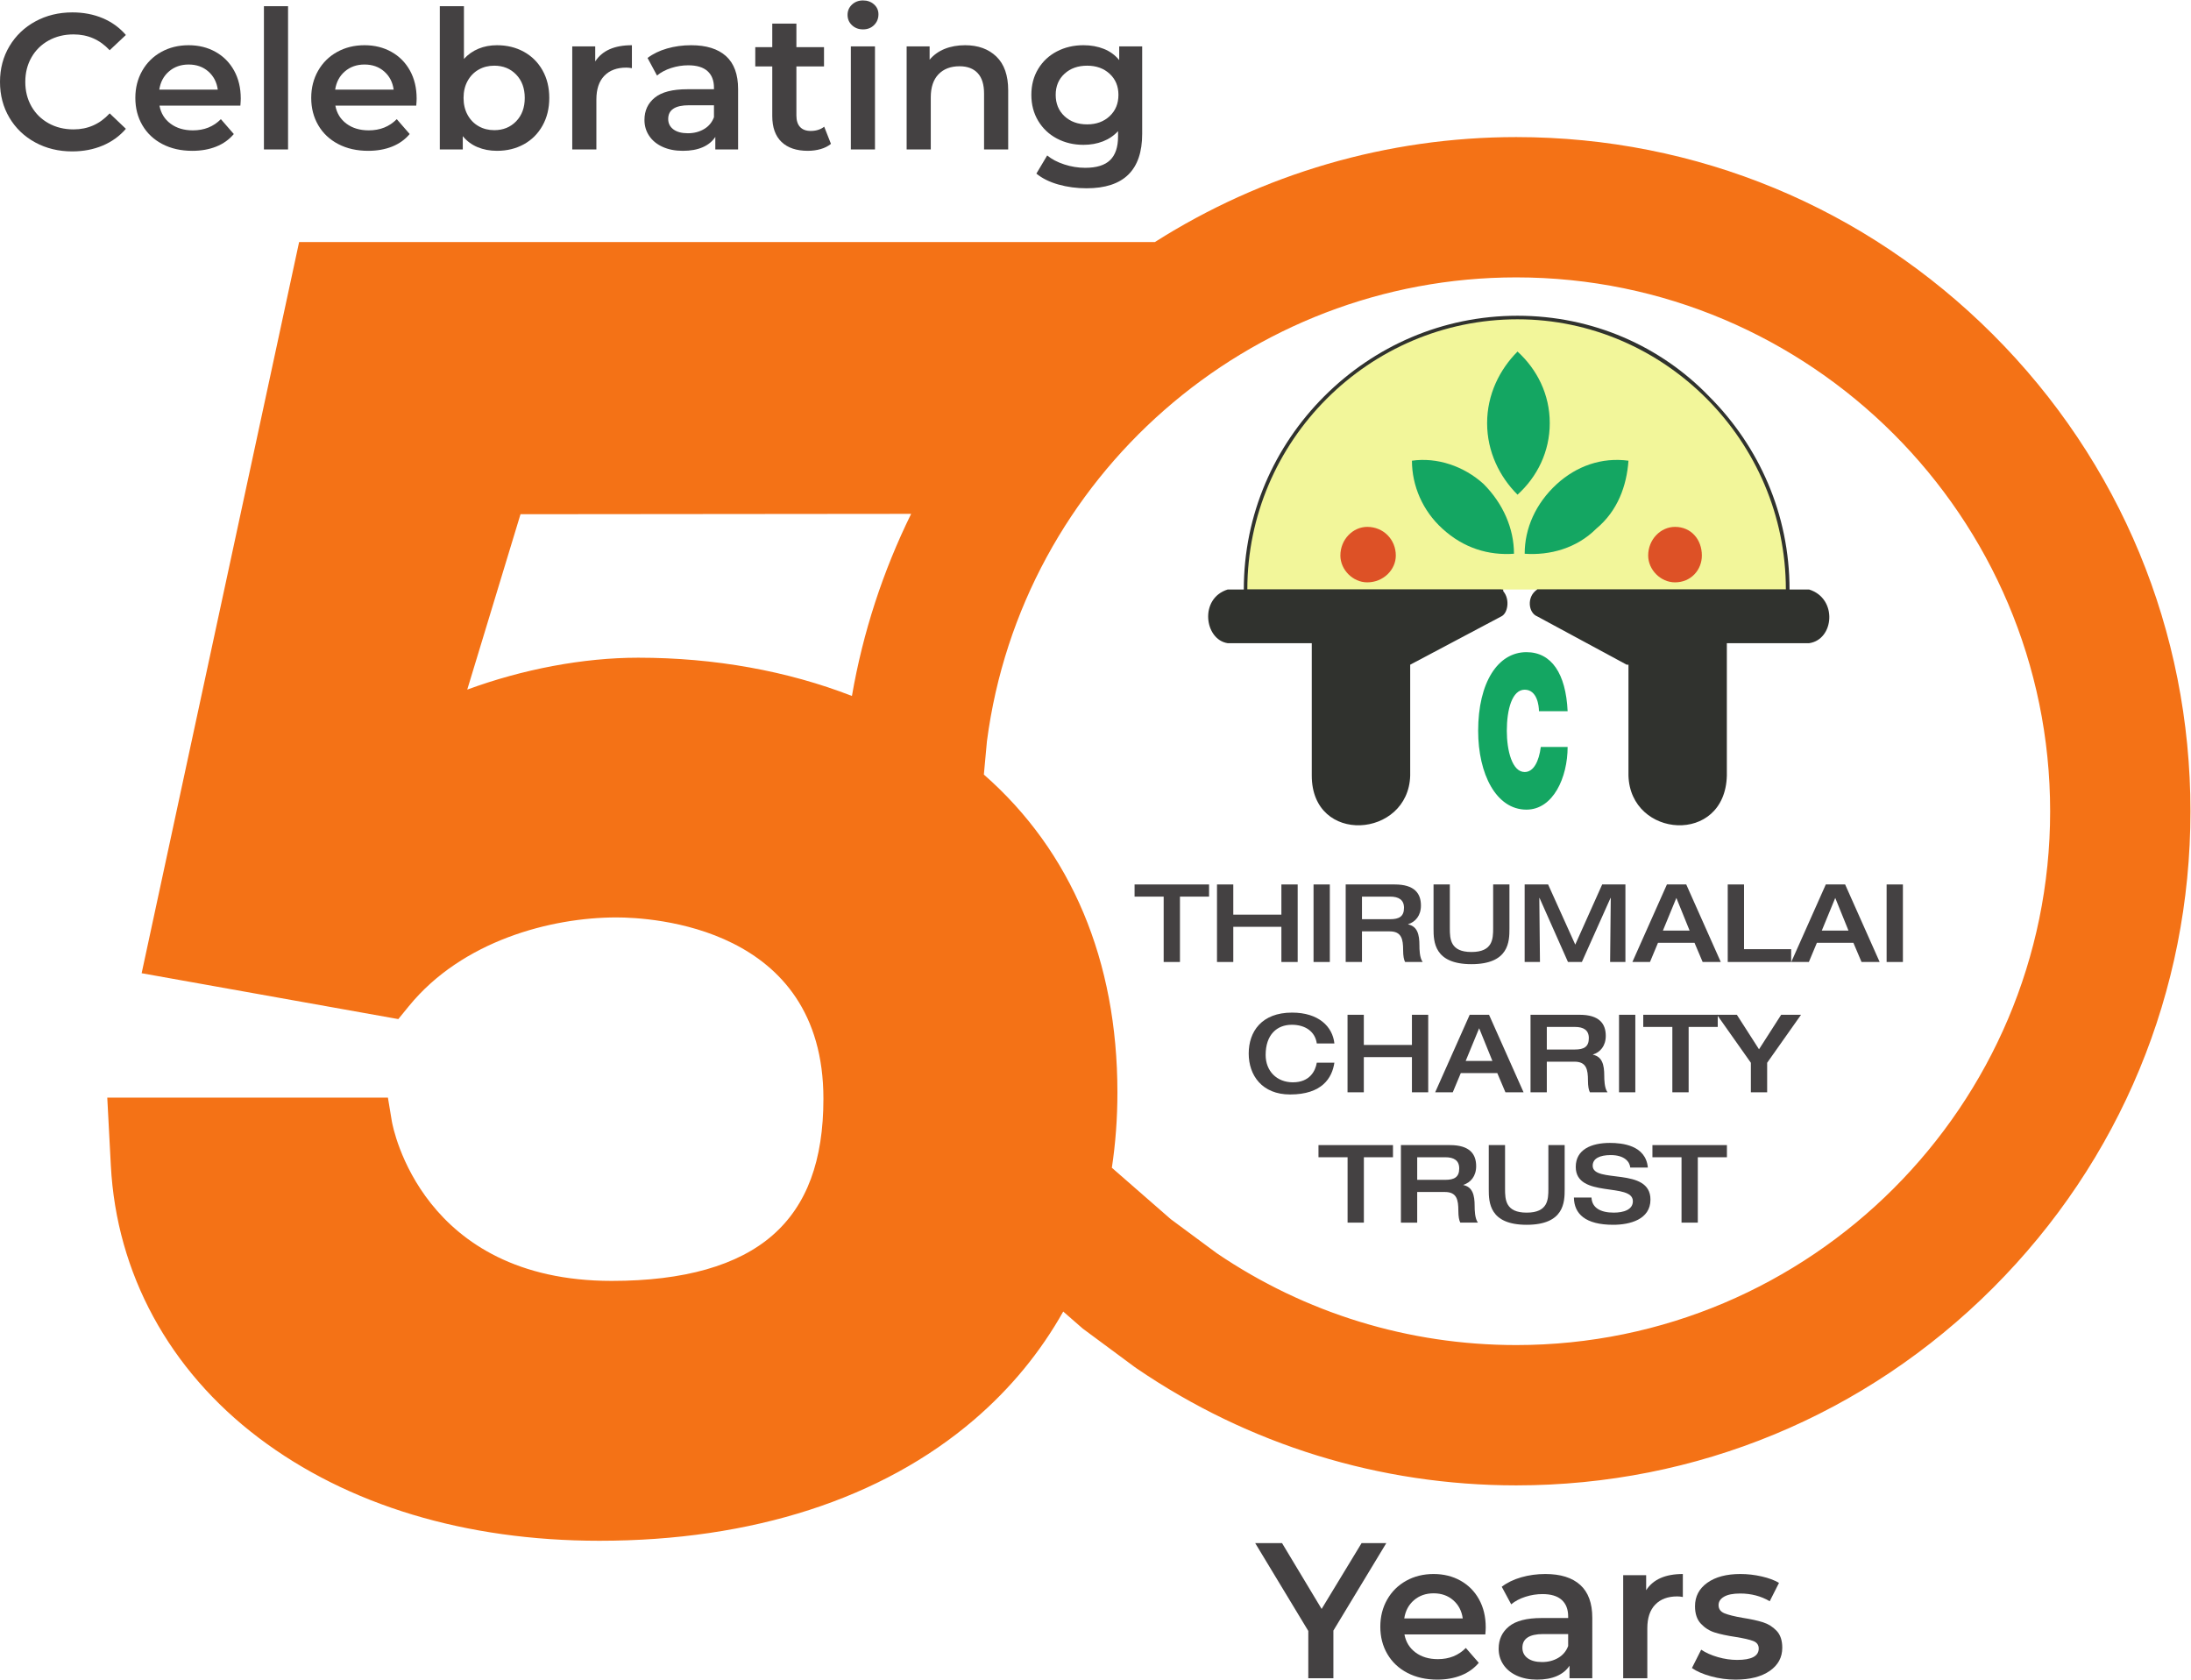 <?xml version="1.0" encoding="UTF-8" standalone="no"?>
<svg xmlns:dc="http://purl.org/dc/elements/1.1/" xmlns:cc="http://creativecommons.org/ns#" xmlns:rdf="http://www.w3.org/1999/02/22-rdf-syntax-ns#"
    xmlns="http://www.w3.org/2000/svg" xmlns:sodipodi="http://sodipodi.sourceforge.net/DTD/sodipodi-0.dtd"
    xmlns:inkscape="http://www.inkscape.org/namespaces/inkscape" version="1.1" id="svg2" xml:space="preserve"
    width="1429.733" height="1096.067" viewBox="0 0 1429.733 1096.067" sodipodi:docname="101004 TCT 50th Year_LOGO.eps"><defs
     id="defs6" /><sodipodi:namedview
     pagecolor="#ffffff"
     bordercolor="#666666"
     borderopacity="1"
     objecttolerance="10"
     gridtolerance="10"
     guidetolerance="10"
     inkscape:pageopacity="0"
     inkscape:pageshadow="2"
     inkscape:window-width="640"
     inkscape:window-height="480"
     id="namedview4" /><g
     id="g10"
     inkscape:groupmode="layer"
     inkscape:label="ink_ext_XXXXXX"
     transform="matrix(1.333,0,0,-1.333,0,1096.067)"><g
       id="g12"
       transform="scale(0.1)"><path
         d="M 172.488,7525.32 C 118.613,7554.62 76.391,7595.1 45.84,7646.77 15.273,7698.43 0,7756.71 0,7821.63 c 0,64.88 15.434,123.17 46.312,174.84 30.863,51.66 73.251,92.16 127.121,121.45 53.871,29.3 114.199,43.95 180.996,43.95 54.183,0 103.636,-9.45 148.383,-28.35 44.73,-18.9 82.539,-46.31 113.417,-82.23 l -79.39,-74.66 c -47.895,51.66 -106.801,77.5 -176.742,77.5 -45.368,0 -86.004,-9.93 -121.922,-29.77 -35.914,-19.86 -63.961,-47.43 -84.117,-82.7 -20.176,-35.3 -30.246,-75.3 -30.246,-120.03 0,-44.75 10.07,-84.76 30.246,-120.04 20.156,-35.29 48.203,-62.85 84.117,-82.7 35.918,-19.85 76.554,-29.77 121.922,-29.77 69.941,0 128.847,26.14 176.742,78.45 l 79.39,-75.62 c -30.878,-35.91 -68.847,-63.32 -113.886,-82.22 -45.059,-18.91 -94.676,-28.36 -148.864,-28.36 -66.792,0 -127.117,14.65 -180.992,43.95"
         style="fill:#444142;fill-opacity:1;fill-rule:nonzero;stroke:none"
         id="path14" /><path
         d="m 827.473,7873.13 c -26.157,-22.37 -42.059,-52.14 -47.731,-89.31 h 286.368 c -5.04,36.53 -20.48,66.16 -46.31,88.84 -25.839,22.68 -57.976,34.03 -96.398,34.03 -37.8,0 -69.789,-11.2 -95.929,-33.56 z M 1176.7,7705.37 H 780.684 c 6.929,-37.19 25.046,-66.63 54.343,-88.37 29.305,-21.74 65.692,-32.61 109.172,-32.61 55.434,0 101.131,18.27 137.041,54.82 l 63.33,-72.78 c -22.69,-27.09 -51.37,-47.57 -86.01,-61.43 -34.66,-13.87 -73.724,-20.79 -117.197,-20.79 -55.457,0 -104.297,11.02 -146.5,33.08 -42.218,22.05 -74.828,52.76 -97.816,92.15 -23.016,39.37 -34.496,83.95 -34.496,133.74 0,49.14 11.176,93.4 33.543,132.79 22.363,39.37 53.402,70.08 93.094,92.15 39.699,22.05 84.429,33.08 134.214,33.08 49.149,0 93.098,-10.87 131.838,-32.61 38.76,-21.73 69,-52.31 90.75,-91.68 21.73,-39.38 32.6,-84.91 32.6,-136.57 0,-8.2 -0.64,-19.85 -1.89,-34.97"
         style="fill:#444142;fill-opacity:1;fill-rule:nonzero;stroke:none"
         id="path16" /><path
         d="m 1292,8192.12 h 118.14 v -701.3 H 1292 v 701.3"
         style="fill:#444142;fill-opacity:1;fill-rule:nonzero;stroke:none"
         id="path18" /><path
         d="m 1688.47,7873.13 c -26.16,-22.37 -42.06,-52.14 -47.73,-89.31 h 286.37 c -5.04,36.53 -20.47,66.16 -46.3,88.84 -25.85,22.68 -57.99,34.03 -96.41,34.03 -37.8,0 -69.79,-11.2 -95.93,-33.56 z m 349.23,-167.76 h -396.02 c 6.93,-37.19 25.05,-66.63 54.35,-88.37 29.3,-21.74 65.68,-32.61 109.17,-32.61 55.43,0 101.12,18.27 137.04,54.82 l 63.32,-72.78 c -22.68,-27.09 -51.36,-47.57 -86,-61.43 -34.66,-13.87 -73.73,-20.79 -117.2,-20.79 -55.46,0 -104.29,11.02 -146.5,33.08 -42.22,22.05 -74.83,52.76 -97.82,92.15 -23.01,39.37 -34.5,83.95 -34.5,133.74 0,49.14 11.18,93.4 33.55,132.79 22.36,39.37 53.4,70.08 93.1,92.15 39.7,22.05 84.43,33.08 134.21,33.08 49.14,0 93.1,-10.87 131.85,-32.61 38.75,-21.73 68.99,-52.31 90.73,-91.68 21.74,-39.38 32.61,-84.91 32.61,-136.57 0,-8.2 -0.63,-19.85 -1.89,-34.97"
         style="fill:#444142;fill-opacity:1;fill-rule:nonzero;stroke:none"
         id="path20" /><path
         d="m 2526.8,7628.82 c 28.03,28.97 42.06,67.1 42.06,114.36 0,47.26 -14.03,85.37 -42.06,114.36 -28.05,28.97 -63.8,43.47 -107.27,43.47 -28.36,0 -53.88,-6.46 -76.56,-19.37 -22.69,-12.92 -40.65,-31.35 -53.88,-55.29 -13.23,-23.96 -19.84,-51.67 -19.84,-83.17 0,-31.52 6.61,-59.24 19.84,-83.17 13.23,-23.96 31.19,-42.39 53.88,-55.3 22.68,-12.92 48.2,-19.37 76.56,-19.37 43.47,0 79.22,14.48 107.27,43.48 z m 37.8,340.24 c 38.75,-21.42 69.15,-51.67 91.21,-90.73 22.05,-39.08 33.08,-84.12 33.08,-135.15 0,-51.04 -11.03,-96.26 -33.08,-135.63 -22.06,-39.39 -52.46,-69.79 -91.21,-91.21 -38.75,-21.42 -82.7,-32.13 -131.84,-32.13 -34.66,0 -66.32,6 -94.99,17.95 -28.68,11.97 -52.78,29.93 -72.3,53.88 v -65.22 H 2153 v 701.3 h 118.14 v -258.03 c 20.15,22.05 43.95,38.76 71.36,50.1 27.41,11.34 57.49,17.01 90.26,17.01 49.14,0 93.09,-10.72 131.84,-32.14"
         style="fill:#444142;fill-opacity:1;fill-rule:nonzero;stroke:none"
         id="path22" /><path
         d="m 3093.4,8001.2 v -112.47 c -10.09,1.89 -19.23,2.83 -27.41,2.83 -46,0 -81.92,-13.39 -107.75,-40.16 -25.84,-26.79 -38.75,-65.38 -38.75,-115.78 v -244.8 h -118.14 v 504.71 h 112.47 v -73.72 c 34.02,52.92 93.88,79.39 179.58,79.39"
         style="fill:#444142;fill-opacity:1;fill-rule:nonzero;stroke:none"
         id="path24" /><path
         d="m 3446.41,7590.54 c 22.99,13.54 39.22,32.91 48.67,58.12 v 58.6 h -121.92 c -68.05,0 -102.08,-22.37 -102.08,-67.11 0,-21.42 8.51,-38.44 25.52,-51.03 17.01,-12.62 40.64,-18.91 70.89,-18.91 29.61,0 55.91,6.77 78.92,20.33 z m 107.75,357.26 c 39.37,-35.6 59.06,-89.32 59.06,-161.15 V 7490.82 H 3501.7 v 61.44 c -14.5,-22.06 -35.13,-38.91 -61.91,-50.56 -26.79,-11.65 -59.07,-17.49 -96.87,-17.49 -37.81,0 -70.89,6.47 -99.24,19.38 -28.36,12.9 -50.26,30.86 -65.69,53.87 -15.45,22.99 -23.16,48.98 -23.16,77.97 0,45.37 16.85,81.75 50.57,109.17 33.7,27.4 86.79,41.11 159.25,41.11 h 130.43 v 7.56 c 0,35.28 -10.55,62.37 -31.66,81.28 -21.12,18.9 -52.45,28.35 -94.04,28.35 -28.35,0 -56.24,-4.41 -83.65,-13.23 -27.4,-8.83 -50.56,-21.12 -69.46,-36.86 l -46.32,86.01 c 26.47,20.16 58.28,35.59 95.46,46.31 37.17,10.71 76.56,16.07 118.15,16.07 74.34,0 131.21,-17.81 170.6,-53.4"
         style="fill:#444142;fill-opacity:1;fill-rule:nonzero;stroke:none"
         id="path26" /><path
         d="m 4067.83,7518.23 c -13.87,-11.34 -30.72,-19.84 -50.56,-25.52 -19.85,-5.66 -40.81,-8.5 -62.86,-8.5 -55.45,0 -98.29,14.49 -128.54,43.48 -30.24,28.97 -45.36,71.19 -45.36,126.65 v 242.89 h -83.17 v 94.52 h 83.17 v 115.3 h 118.14 v -115.3 h 135.16 v -94.52 h -135.16 v -240.06 c 0,-24.58 5.98,-43.33 17.96,-56.24 11.96,-12.91 29.3,-19.37 51.98,-19.37 26.46,0 48.51,6.92 66.16,20.79 l 33.08,-84.12"
         style="fill:#444142;fill-opacity:1;fill-rule:nonzero;stroke:none"
         id="path28" /><path
         d="m 4165.18,7995.53 h 118.14 v -504.71 h -118.14 z m 5.66,103.49 c -14.5,13.54 -21.73,30.39 -21.73,50.57 0,20.15 7.23,37 21.73,50.56 14.49,13.54 32.45,20.32 53.88,20.32 21.41,0 39.37,-6.47 53.87,-19.38 14.49,-12.91 21.74,-29.14 21.74,-48.67 0,-20.79 -7.09,-38.28 -21.27,-52.46 -14.17,-14.17 -32.29,-21.26 -54.34,-21.26 -21.43,0 -39.39,6.76 -53.88,20.32"
         style="fill:#444142;fill-opacity:1;fill-rule:nonzero;stroke:none"
         id="path30" /><path
         d="m 4877.79,7945.44 c 38.43,-37.19 57.65,-92.32 57.65,-165.4 V 7490.82 H 4817.3 v 274.09 c 0,44.1 -10.39,77.34 -31.19,99.72 -20.79,22.35 -50.41,33.55 -88.83,33.55 -43.49,0 -77.83,-13.08 -103.03,-39.22 -25.21,-26.16 -37.8,-63.8 -37.8,-112.95 v -255.19 h -118.14 v 504.71 h 112.47 v -65.22 c 19.52,23.3 44.09,40.96 73.72,52.93 29.61,11.96 63,17.96 100.18,17.96 63.64,0 114.67,-18.59 153.11,-55.76"
         style="fill:#444142;fill-opacity:1;fill-rule:nonzero;stroke:none"
         id="path32" /><path
         d="m 5432.1,7653.86 c 28.68,26.78 43.02,61.59 43.02,104.44 0,42.2 -14.34,76.56 -43.02,103.02 -28.67,26.46 -65.38,39.69 -110.11,39.69 -45.36,0 -82.38,-13.23 -111.05,-39.69 -28.68,-26.46 -43.01,-60.82 -43.01,-103.02 0,-42.85 14.33,-77.66 43.01,-104.44 28.67,-26.79 65.69,-40.17 111.05,-40.17 44.73,0 81.44,13.38 110.11,40.17 z m 159.27,341.67 v -428.15 c 0,-177.68 -90.74,-266.53 -272.21,-266.53 -48.53,0 -94.52,6.15 -137.99,18.43 -43.47,12.29 -79.39,30.1 -107.75,53.41 l 52.93,88.83 c 22.05,-18.26 49.93,-32.91 83.65,-43.95 33.7,-11.01 67.89,-16.53 102.53,-16.53 55.45,0 96.09,12.61 121.94,37.8 25.82,25.21 38.76,63.63 38.76,115.31 v 26.46 c -20.18,-22.06 -44.75,-38.75 -73.72,-50.09 -29,-11.34 -60.84,-17.01 -95.47,-17.01 -47.89,0 -91.21,10.23 -129.96,30.72 -38.75,20.47 -69.32,49.29 -91.68,86.47 -22.37,37.18 -33.55,79.71 -33.55,127.6 0,47.88 11.18,90.26 33.55,127.12 22.36,36.86 52.93,65.36 91.68,85.53 38.75,20.16 82.07,30.25 129.96,30.25 36.54,0 69.76,-6 99.72,-17.96 29.91,-11.97 54.97,-30.25 75.13,-54.81 v 67.1 h 112.48"
         style="fill:#444142;fill-opacity:1;fill-rule:nonzero;stroke:none"
         id="path34" /><path
         d="m 7422.52,1637.79 c -526.31,0 -1033.49,155.7 -1467,450.33 l -224.35,166.09 -288.26,251.56 c 18.01,118.79 27.21,241.73 27.21,368.5 0,645.87 -225.57,1180.91 -653.8,1556.41 l 15.06,163.21 c 169.35,1294.91 1282.25,2270.71 2591.14,2270.71 1441.13,0 2613.58,-1172.46 2613.58,-2613.59 0,-1440.95 -1172.45,-2613.22 -2613.58,-2613.22 z m -4298.44,3365 c -269.4,0 -566.02,-56.53 -836.76,-156.16 l 260.71,858.55 1912.31,1.79 c -137.97,-280.36 -236.14,-580.28 -289.86,-891.48 -314.94,122.35 -671.64,187.3 -1046.4,187.3 z M 9756.24,6584.8 c -623.39,623.36 -1452.19,966.67 -2333.72,966.67 -630.8,0 -1243.16,-179.89 -1768.76,-513.76 H 1464.27 L 693.402,3458.16 1949.86,3233.59 l 51.88,63.6 c 261.07,320.06 695.94,434.1 1015.85,434.1 169.21,0 1013.29,-42.79 1013.29,-887.48 0,-302.87 -81.05,-521.23 -247.76,-667.5 -169.74,-148.91 -434.98,-224.41 -788.37,-224.41 -929.13,0 -1070.96,749.38 -1076.43,780.65 l -19.35,116.71 H 525.113 l 17.539,-333.29 c 27.754,-527.01 284.719,-1000.11 723.568,-1332.18 435.8,-329.759 1012.53,-504.079 1667.84,-504.079 748.06,0 1382.59,205.07 1835,593.009 178.64,153.17 324.3,330.79 435.79,529.15 l 95.28,-83.15 252.08,-186.64 10.62,-7.55 c 549.31,-375.28 1192.39,-573.62 1859.69,-573.62 881.52,0 1710.32,343.28 2333.71,966.59 623.37,623.32 966.77,1452.05 966.77,2333.51 0,881.57 -343.4,1710.39 -966.76,2333.79"
         style="fill:#f47216;fill-opacity:1;fill-rule:nonzero;stroke:none"
         id="path36" /><path
         d="M 5696.57,3833.16 H 5554.1 v 59.53 h 364.67 v -59.53 h -142.48 v -320 h -79.72 v 320"
         style="fill:#444142;fill-opacity:1;fill-rule:nonzero;stroke:none"
         id="path38" /><path
         d="m 5957.61,3892.69 h 79.74 v -147.78 h 235.48 v 147.78 h 79.74 v -379.53 h -79.74 v 172.22 h -235.48 v -172.22 h -79.74 v 379.53"
         style="fill:#444142;fill-opacity:1;fill-rule:nonzero;stroke:none"
         id="path40" /><path
         d="m 6430.23,3892.69 h 79.74 v -379.53 h -79.74 v 379.53"
         style="fill:#444142;fill-opacity:1;fill-rule:nonzero;stroke:none"
         id="path42" /><path
         d="m 6805.01,3722.58 c 44.12,0 68.06,13.3 68.06,55.82 0,39.35 -26.08,54.76 -68.06,54.76 h -137.68 v -110.58 z m -217.42,170.11 h 240.26 c 96.77,0 128.12,-44.12 128.12,-103.13 0,-49.43 -27.09,-80.27 -62.7,-91.41 v -1.07 c 45.17,-9.58 55.27,-48.91 55.27,-102.59 0,-18.09 0.52,-60.6 15.94,-81.33 h -86.09 c -5.85,10.63 -9.58,29.77 -9.58,57.39 0,54.23 -7.44,92.5 -65.92,92.5 h -135.56 v -149.89 h -79.74 v 379.53"
         style="fill:#444142;fill-opacity:1;fill-rule:nonzero;stroke:none"
         id="path44" /><path
         d="m 7017.69,3892.69 h 79.71 v -214.23 c 0,-52.61 2.11,-116.39 105.77,-116.39 104.2,0 106.32,63.78 106.32,116.39 v 214.23 h 79.74 v -216.35 c 0,-62.71 -2.12,-173.82 -186.06,-173.82 -183.38,0 -185.48,111.11 -185.48,173.82 v 216.35"
         style="fill:#444142;fill-opacity:1;fill-rule:nonzero;stroke:none"
         id="path46" /><path
         d="m 7463.7,3892.69 h 114.84 l 132.87,-294.49 131.84,294.49 h 113.74 v -379.53 h -74.94 l 3.19,313.62 h -1.07 l -140.33,-313.62 h -68.05 l -139.27,313.62 h -1.04 l 3.18,-313.62 h -74.96 v 379.53"
         style="fill:#444142;fill-opacity:1;fill-rule:nonzero;stroke:none"
         id="path48" /><path
         d="m 8271.23,3666.76 -64.85,160.02 -65.91,-160.02 z m -111.09,225.93 h 94.62 l 169.03,-379.53 h -88.77 l -39.87,94.07 h -178.62 l -39.32,-94.07 h -86.12 l 169.05,379.53"
         style="fill:#444142;fill-opacity:1;fill-rule:nonzero;stroke:none"
         id="path50" /><path
         d="m 8457.85,3892.69 h 79.74 v -316.81 h 230.7 v -62.72 h -310.44 v 379.53"
         style="fill:#444142;fill-opacity:1;fill-rule:nonzero;stroke:none"
         id="path52" /><path
         d="m 9049,3666.76 -64.85,160.02 -65.9,-160.02 z m -111.09,225.93 h 94.62 l 169.03,-379.53 h -88.77 l -39.86,94.07 h -178.61 l -39.33,-94.07 h -86.11 l 169.03,379.53"
         style="fill:#444142;fill-opacity:1;fill-rule:nonzero;stroke:none"
         id="path54" /><path
         d="m 9235.63,3892.69 h 79.74 v -379.53 h -79.74 v 379.53"
         style="fill:#444142;fill-opacity:1;fill-rule:nonzero;stroke:none"
         id="path56" /><path
         d="m 6446.14,3114.41 c -7.97,57.39 -55.27,91.41 -122.26,91.41 -73.35,0 -128.1,-48.9 -128.1,-147.78 0,-79.2 54.75,-133.94 133.42,-133.94 82.92,0 110.57,56.35 116.94,96.21 h 86.12 c -11.16,-75.48 -60.61,-155.74 -216.88,-155.74 -137.15,0 -202.53,93.55 -202.53,200.39 0,106.84 62.72,200.42 212.09,200.42 130.76,0 198.8,-69.11 207.32,-150.97 h -86.12"
         style="fill:#444142;fill-opacity:1;fill-rule:nonzero;stroke:none"
         id="path58" /><path
         d="m 6596.63,3254.72 h 79.74 v -147.75 h 235.51 v 147.75 h 79.72 v -379.53 h -79.72 v 172.23 h -235.51 v -172.23 h -79.74 v 379.53"
         style="fill:#444142;fill-opacity:1;fill-rule:nonzero;stroke:none"
         id="path60" /><path
         d="m 7305.78,3028.82 -64.83,160 -65.93,-160 z m -111.1,225.9 h 94.63 l 169.05,-379.53 h -88.77 l -39.87,94.08 H 7151.1 l -39.34,-94.08 h -86.1 l 169.02,379.53"
         style="fill:#444142;fill-opacity:1;fill-rule:nonzero;stroke:none"
         id="path62" /><path
         d="m 7709.83,3084.63 c 44.13,0 68.04,13.28 68.04,55.82 0,39.33 -26.05,54.74 -68.04,54.74 h -137.67 v -110.56 z m -217.41,170.09 h 240.27 c 96.75,0 128.11,-44.1 128.11,-103.1 0,-49.46 -27.1,-80.29 -62.71,-91.44 v -1.07 c 45.16,-9.56 55.27,-48.9 55.27,-102.59 0,-18.07 0.53,-60.6 15.95,-81.33 h -86.11 c -5.85,10.63 -9.58,29.77 -9.58,57.41 0,54.21 -7.44,92.49 -65.91,92.49 h -135.55 v -149.9 h -79.74 v 379.53"
         style="fill:#444142;fill-opacity:1;fill-rule:nonzero;stroke:none"
         id="path64" /><path
         d="m 7925.69,3254.72 h 79.75 v -379.53 h -79.75 v 379.53"
         style="fill:#444142;fill-opacity:1;fill-rule:nonzero;stroke:none"
         id="path66" /><path
         d="m 8186.71,3195.19 h -142.45 v 59.53 h 364.65 v -59.53 h -142.46 v -320 h -79.74 v 320"
         style="fill:#444142;fill-opacity:1;fill-rule:nonzero;stroke:none"
         id="path68" /><path
         d="m 8571.08,3019.78 -165.85,234.94 h 97.29 l 108.44,-169.03 108.42,169.03 h 97.29 l -165.85,-234.94 v -144.59 h -79.74 v 144.59"
         style="fill:#444142;fill-opacity:1;fill-rule:nonzero;stroke:none"
         id="path70" /><path
         d="m 6596.89,2557.22 h -142.47 v 59.53 h 364.67 v -59.53 H 6676.61 V 2237.2 h -79.72 v 320.02"
         style="fill:#444142;fill-opacity:1;fill-rule:nonzero;stroke:none"
         id="path72" /><path
         d="m 7075.32,2446.66 c 44.13,0 68.05,13.29 68.05,55.82 0,39.32 -26.06,54.74 -68.05,54.74 h -137.63 v -110.56 z m -217.37,170.09 h 240.22 c 96.76,0 128.12,-44.12 128.12,-103.12 0,-49.43 -27.1,-80.26 -62.72,-91.44 v -1.04 c 45.18,-9.58 55.28,-48.91 55.28,-102.62 0,-18.06 0.53,-60.59 15.95,-81.33 h -86.11 c -5.85,10.63 -9.58,29.77 -9.58,57.42 0,54.22 -7.44,92.51 -65.89,92.51 H 6937.69 V 2237.2 h -79.74 v 379.55"
         style="fill:#444142;fill-opacity:1;fill-rule:nonzero;stroke:none"
         id="path74" /><path
         d="m 7288.01,2616.75 h 79.73 v -214.22 c 0,-52.63 2.12,-116.42 105.78,-116.42 104.19,0 106.31,63.79 106.31,116.42 v 214.22 h 79.74 v -216.33 c 0,-62.75 -2.12,-173.84 -186.05,-173.84 -183.4,0 -185.51,111.09 -185.51,173.84 v 216.33"
         style="fill:#444142;fill-opacity:1;fill-rule:nonzero;stroke:none"
         id="path76" /><path
         d="m 7881.3,2627.39 c 58.47,0 175.41,-10.64 185.51,-120.68 h -86.11 c -2.66,29.24 -29.24,61.15 -95.69,61.15 -53.15,0 -88.25,-16.48 -88.25,-52.09 0,-89.33 282.82,-3.73 282.82,-165.87 0,-97.81 -101.54,-123.32 -182.35,-123.32 -136.6,0 -191.36,53.68 -192.43,133.42 h 86.12 c 2.14,-49.97 43.59,-73.89 108.97,-73.89 48.38,0 93.56,14.36 93.56,55.82 0,94.1 -279.61,12.22 -279.61,167.99 0,84.51 74.96,117.47 167.46,117.47"
         style="fill:#444142;fill-opacity:1;fill-rule:nonzero;stroke:none"
         id="path78" /><path
         d="m 8231.65,2557.22 h -142.47 v 59.53 h 364.67 v -59.53 H 8311.37 V 2237.2 h -79.72 v 320.02"
         style="fill:#444142;fill-opacity:1;fill-rule:nonzero;stroke:none"
         id="path80" /><path
         d="M 8742.39,5319.03 H 7524.96 v 35.3 h 1217.43 z m 17.99,17.53 v -17.53 h -17.99 v 17.53 z m 0,0 v 0 h -35.3 v 0 z m -35.3,0 v 0 h 17.31 z m 35.3,0 v 0 h -35.3 v 0 z m 0,0 v 0 h -35.3 v 0 z m -394.34,946.06 c 245.51,-245.39 394.34,-578.24 394.34,-946.06 h -35.3 c 0,359.16 -148.83,683.02 -385.33,919.64 z m -937.29,394.24 c 367.81,0 700.77,-149.18 937.29,-394.24 l -26.29,-26.42 c -236.29,236.52 -560.73,376.7 -911,376.7 z m 0,0 v 0 -43.96 z m 0,0 v 0 -43.96 0 z m -946.04,-394.24 c 245.3,245.06 578.24,394.24 946.04,394.24 v -43.96 c -359.27,0 -682.99,-140.18 -919.5,-376.7 z m -393.89,-946.06 c 0,367.82 148.83,700.67 393.89,946.06 l 26.54,-26.42 c -236.74,-236.62 -376.81,-560.48 -376.81,-919.64 z m 0,0 v 0 h 43.62 v 0 z m 0,0 v 0 h 43.62 v 0 z m 43.62,0 v 0 h -26.31 z m -43.62,0 v 0 h 43.62 v 0 z m 17.31,-17.53 h -17.31 v 17.53 h 17.31 z m 1252.48,0 H 6106.13 v 35.3 h 1252.48 v -35.3"
         style="fill:#30322e;fill-opacity:1;fill-rule:nonzero;stroke:none"
         id="path82" /><path
         d="m 7428.75,6659.43 c 718.09,0 1313.64,-595.9 1313.64,-1322.87 v 0 H 6106.13 v 0 c 0,726.97 595.79,1322.87 1322.62,1322.87 v 0"
         style="fill:#f2f69a;fill-opacity:1;fill-rule:evenodd;stroke:none"
         id="path84" /><path
         d="m 6693.14,5643.23 c 78.7,0 139.84,-61.27 139.84,-140.29 0,-69.92 -61.14,-131.3 -139.84,-131.3 -70.13,0 -131.51,61.38 -131.51,131.3 0,79.02 61.38,140.29 131.51,140.29 v 0"
         style="fill:#dd5126;fill-opacity:1;fill-rule:evenodd;stroke:none"
         id="path86" /><path
         d="m 8199.68,5643.23 c 78.69,0 131.51,-61.27 131.51,-140.29 0,-69.92 -52.82,-131.3 -131.51,-131.3 -70.16,0 -131.31,61.38 -131.31,131.3 0,79.02 61.15,140.29 131.31,140.29 v 0"
         style="fill:#dd5126;fill-opacity:1;fill-rule:evenodd;stroke:none"
         id="path88" /><path
         d="m 7674.04,4740.89 c -8.55,184.02 -78.69,289.01 -201.67,289.01 -140.07,0 -236.3,-148.83 -236.3,-385.11 0,-210.45 87.68,-385.81 236.3,-385.81 131.52,0 201.67,158.06 201.67,306.89 h -131.31 c -8.98,-70.27 -35.06,-122.75 -78.91,-122.75 -61.38,0 -87.45,105.21 -87.45,201.67 0,104.98 26.07,201.32 87.45,201.32 61.14,0 69.93,-79.03 69.93,-105.22 h 140.29"
         style="fill:#14a662;fill-opacity:1;fill-rule:evenodd;stroke:none"
         id="path90" /><path
         d="m 7428.75,5800.83 c -87.45,87.34 -148.83,209.97 -148.83,350.39 0,140.18 61.38,262.58 148.83,350.27 96.21,-87.69 157.84,-210.09 157.84,-350.27 0,-140.42 -61.63,-263.05 -157.84,-350.39 v 0"
         style="fill:#14a662;fill-opacity:1;fill-rule:evenodd;stroke:none"
         id="path92" /><path
         d="m 7463.82,5511.7 c 0,122.76 52.62,245.28 157.61,341.5 96.44,87.69 218.96,131.64 350.49,113.99 -8.76,-122.52 -52.38,-245.28 -157.6,-332.73 -96.45,-96.46 -227.73,-131.52 -350.5,-122.76 v 0"
         style="fill:#14a662;fill-opacity:1;fill-rule:evenodd;stroke:none"
         id="path94" /><path
         d="m 7411.44,5511.7 c 0,122.76 -52.83,245.28 -148.83,341.5 -96.45,87.69 -227.97,131.64 -350.7,113.99 0,-122.52 52.61,-245.28 149.04,-332.73 105.21,-96.46 227.73,-131.52 350.49,-122.76 v 0"
         style="fill:#14a662;fill-opacity:1;fill-rule:evenodd;stroke:none"
         id="path96" /><path
         d="m 6421.56,5336.56 h 928.5 c 43.62,-34.84 34.84,-113.99 0,-131.29 l -446.68,-236.75 v 0 -542.94 c -8.78,-306.55 -481.82,-341.74 -481.82,0 v 648.28 0 h -411.87 c -113.53,17.3 -140.06,218.98 0,262.7 h 411.87"
         style="fill:#30322e;fill-opacity:1;fill-rule:evenodd;stroke:none"
         id="path98" /><path
         d="m 8453.5,5336.56 h -928.54 c -52.59,-34.84 -43.59,-113.99 0,-131.29 l 438.2,-236.75 h 8.76 v -542.94 c 8.77,-306.55 472.8,-341.74 481.58,0 v 648.28 0 h 402.89 c 122.52,17.3 140.51,218.98 0,262.7 H 8453.5"
         style="fill:#30322e;fill-opacity:1;fill-rule:evenodd;stroke:none"
         id="path100" /><path
         d="M 6527.41,240.059 V 6.621 H 6404.55 V 238.18 l -259.92,430.031 h 131.39 l 193.75,-322.293 195.63,322.293 h 120.99 L 6527.41,240.059"
         style="fill:#444142;fill-opacity:1;fill-rule:nonzero;stroke:none"
         id="path102" /><path
         d="m 6922.02,388.91 c -26.14,-22.359 -42.04,-52.129 -47.71,-89.308 h 286.33 c -5.05,36.527 -20.48,66.179 -46.3,88.847 -25.85,22.692 -57.97,34.031 -96.38,34.031 -37.82,0 -69.8,-11.191 -95.94,-33.57 z m 349.21,-167.75 h -395.99 c 6.95,-37.191 25.05,-66.629 54.35,-88.371 29.3,-21.738 65.68,-32.598 109.16,-32.598 55.4,0 101.09,18.258 137.02,54.821 L 7239.1,82.219 C 7216.4,55.121 7187.72,34.641 7153.08,20.789 7118.43,6.93 7079.36,0 7035.9,0 c -55.45,0 -104.28,11.02 -146.46,33.07 -42.26,22.051 -74.85,52.77 -97.85,92.149 -23.02,39.39 -34.5,83.98 -34.5,133.75 0,49.14 11.17,93.41 33.55,132.793 22.35,39.367 53.39,70.078 93.12,92.148 39.69,22.051 84.41,33.078 134.2,33.078 49.12,0 93.07,-10.879 131.83,-32.617 38.73,-21.742 68.98,-52.289 90.72,-91.66 21.74,-39.379 32.62,-84.922 32.62,-136.582 0,-8.199 -0.66,-19.848 -1.9,-34.969"
         style="fill:#444142;fill-opacity:1;fill-rule:nonzero;stroke:none"
         id="path104" /><path
         d="m 7628,106.328 c 23,13.543 39.22,32.91 48.67,58.133 v 58.578 h -121.9 c -68.07,0 -102.09,-22.359 -102.09,-67.09 0,-21.418 8.51,-38.437 25.53,-51.039 17,-12.621 40.62,-18.91 70.87,-18.91 29.62,0 55.9,6.769 78.92,20.328 z m 107.74,357.25 c 39.37,-35.598 59.07,-89.316 59.07,-161.129 V 6.621 H 7683.3 V 68.051 C 7668.79,45.98 7648.16,29.129 7621.38,17.48 7594.59,5.82 7562.3,0 7524.51,0 c -37.81,0 -70.89,6.469 -99.23,19.359 -28.36,12.91 -50.26,30.879 -65.69,53.902 -15.45,22.969 -23.16,48.957 -23.16,77.949 0,45.391 16.85,81.769 50.55,109.168 33.71,27.422 86.81,41.133 159.27,41.133 h 130.42 v 7.539 c 0,35.277 -10.56,62.379 -31.65,81.289 -21.12,18.898 -52.46,28.371 -94.05,28.371 -28.34,0 -56.22,-4.43 -83.64,-13.25 -27.42,-8.832 -50.56,-21.121 -69.47,-36.859 l -46.3,86.007 c 26.45,20.161 58.27,35.59 95.46,46.301 37.16,10.719 76.55,16.078 118.14,16.078 74.33,0 131.2,-17.808 170.58,-53.41"
         style="fill:#444142;fill-opacity:1;fill-rule:nonzero;stroke:none"
         id="path106" /><path
         d="M 8238.09,516.988 V 404.512 c -10.08,1.886 -19.22,2.828 -27.42,2.828 -45.99,0 -81.9,-13.399 -107.74,-40.16 -25.85,-26.789 -38.74,-65.379 -38.74,-115.782 V 6.621 H 7946.05 V 511.309 h 112.46 V 437.59 c 34.02,52.922 93.88,79.398 179.58,79.398"
         style="fill:#444142;fill-opacity:1;fill-rule:nonzero;stroke:none"
         id="path108" /><path
         d="m 8376.07,16.07 c -39.07,10.691 -70.26,24.23 -93.54,40.629 l 45.36,89.789 c 22.68,-15.129 49.93,-27.269 81.75,-36.386 31.82,-9.141 63.15,-13.711 94.03,-13.711 70.58,0 105.86,18.578 105.86,55.757 0,17.653 -8.97,29.942 -26.94,36.883 -17.94,6.91 -46.79,13.528 -86.47,19.84 -41.58,6.289 -75.46,13.551 -101.6,21.738 -26.16,8.18 -48.84,22.512 -68.06,43 -19.22,20.481 -28.82,48.981 -28.82,85.539 0,47.883 20,86.153 60.02,114.832 40.01,28.668 94.05,43.008 162.09,43.008 34.64,0 69.3,-3.937 103.97,-11.82 34.65,-7.879 62.99,-18.43 85.06,-31.656 l -45.38,-89.793 c -42.84,25.191 -91.06,37.812 -144.59,37.812 -34.67,0 -60.96,-5.203 -78.93,-15.601 -17.96,-10.391 -26.93,-24.102 -26.93,-41.121 0,-18.891 9.6,-32.278 28.82,-40.168 19.23,-7.879 48.99,-15.27 89.32,-22.192 40.31,-6.308 73.38,-13.57 99.23,-21.738 25.85,-8.191 48.05,-22.07 66.64,-41.582 18.57,-19.539 27.87,-47.277 27.87,-83.18 0,-47.269 -20.47,-85.058 -61.43,-113.418 C 8622.44,14.172 8566.68,0 8496.12,0 c -40.97,0 -80.97,5.359 -120.05,16.07"
         style="fill:#444142;fill-opacity:1;fill-rule:nonzero;stroke:none"
         id="path110" /></g></g></svg>
